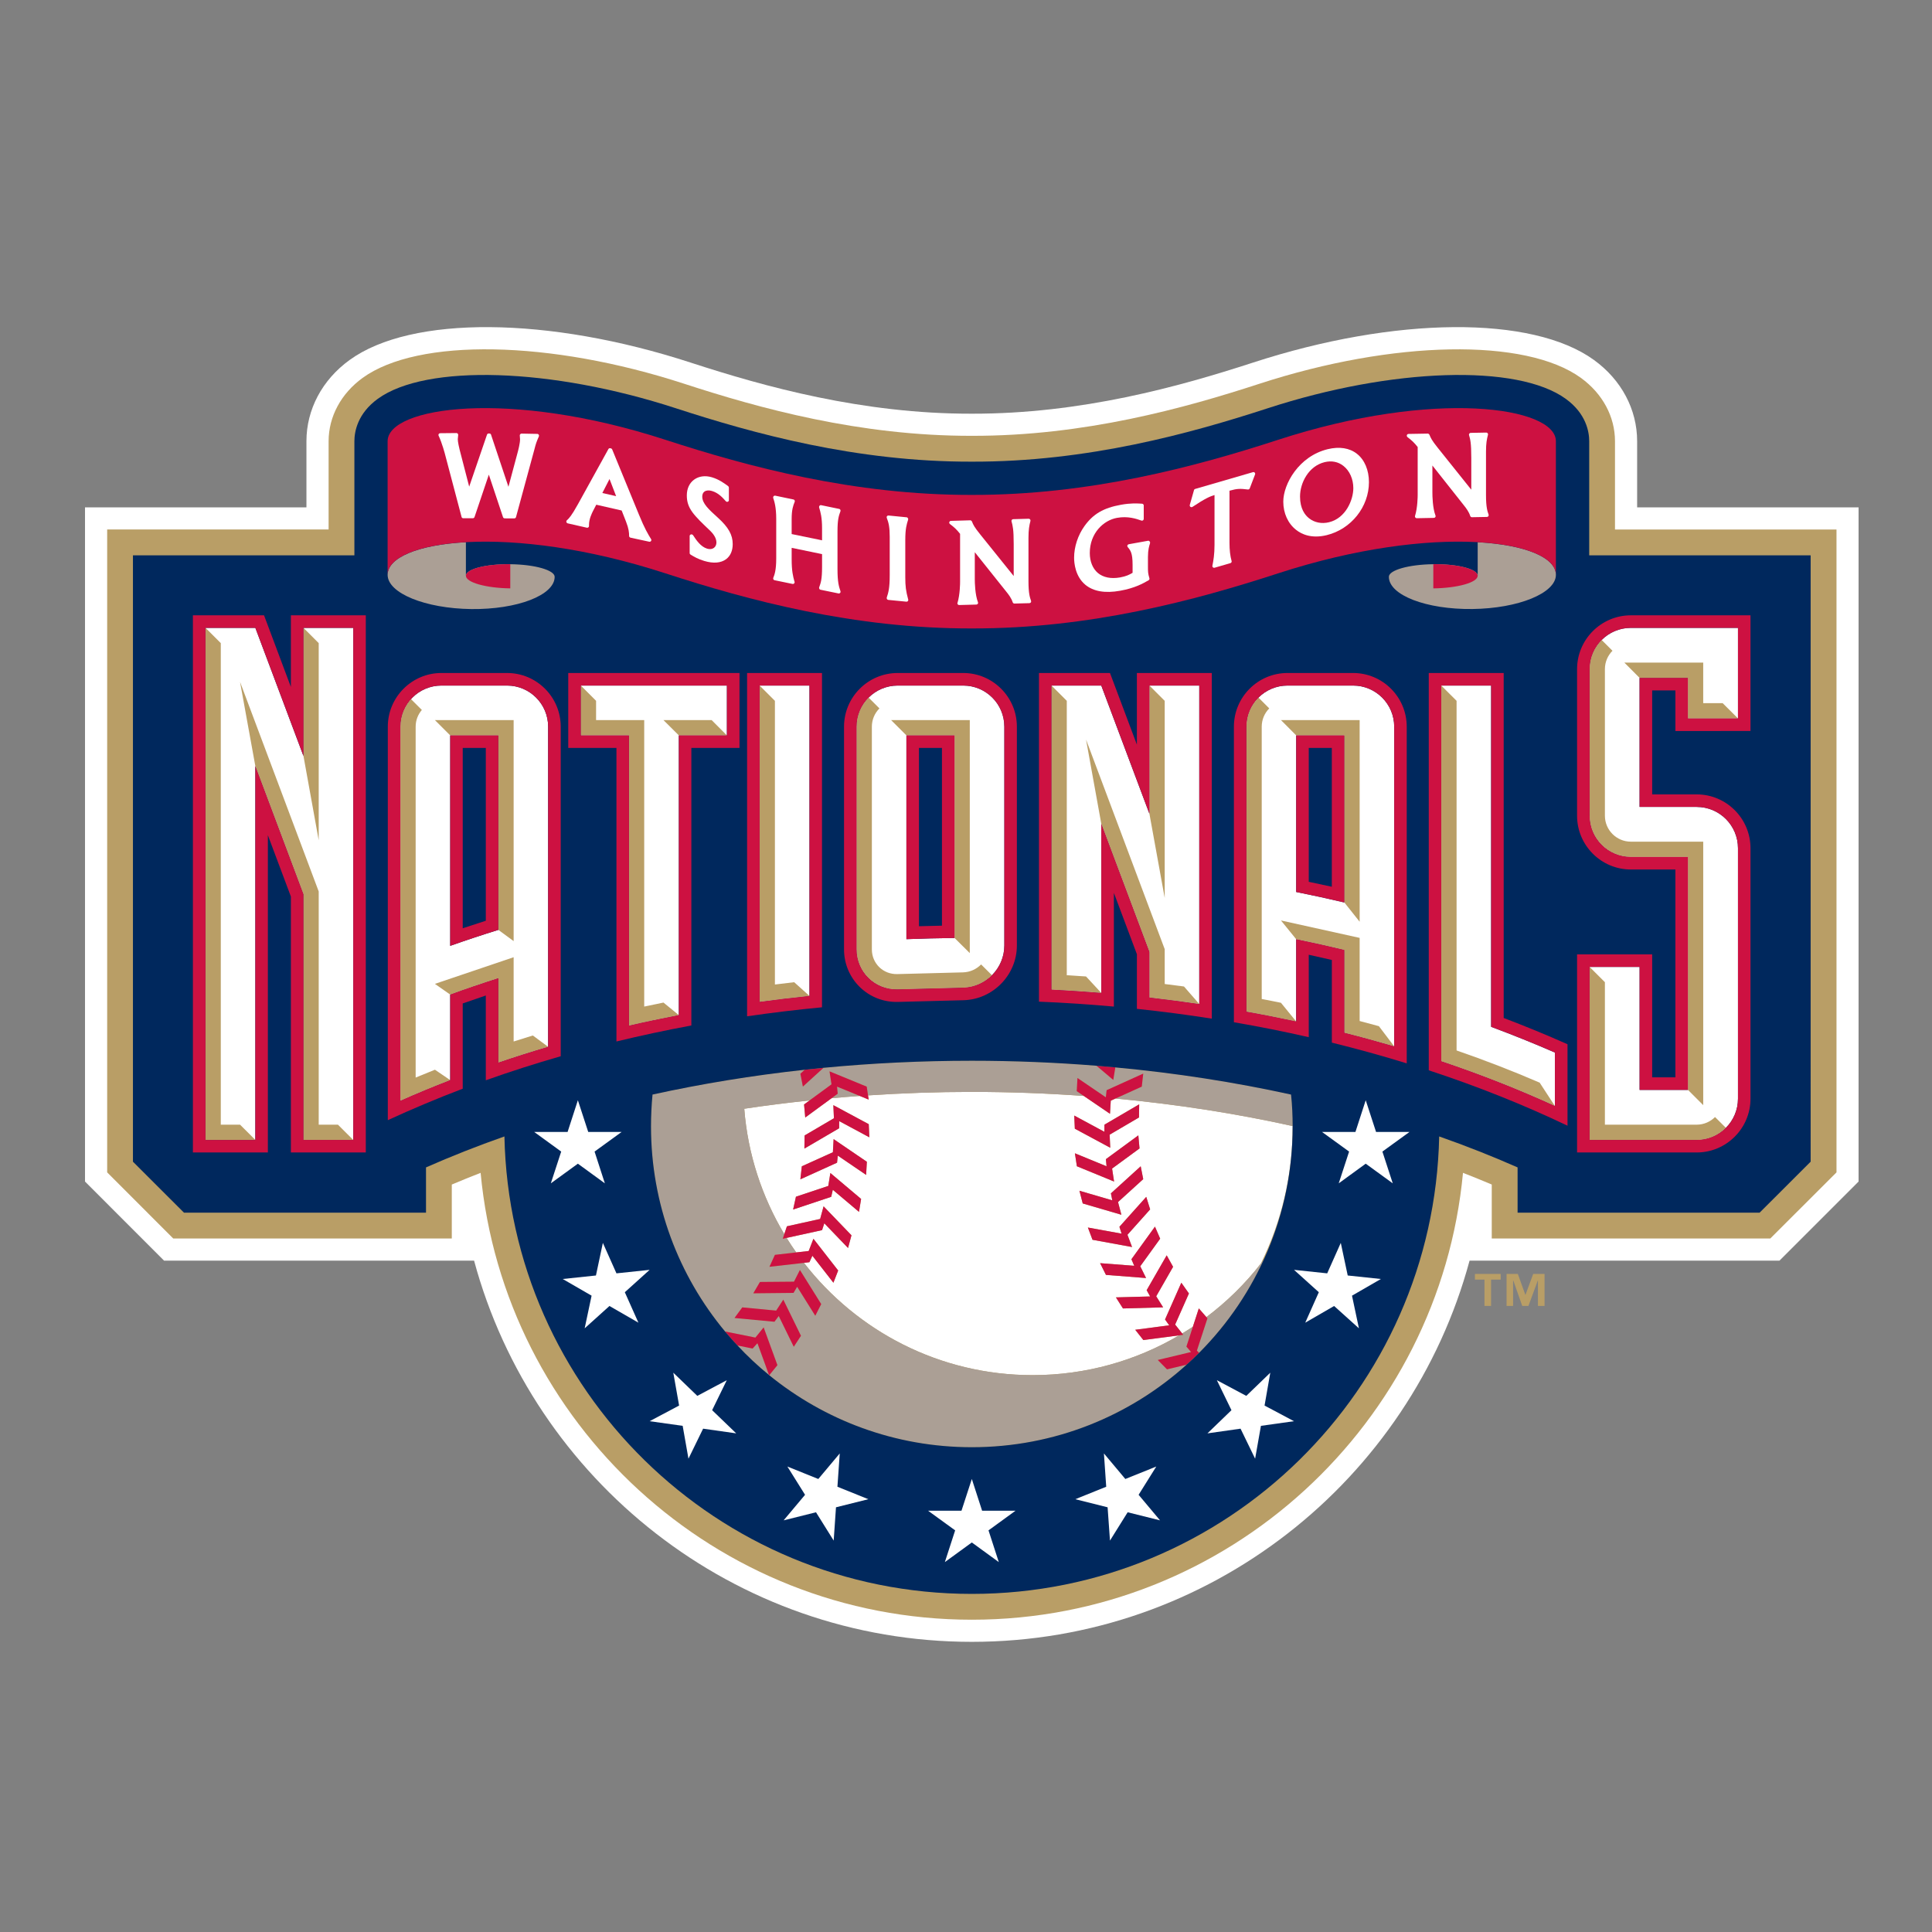 <?xml version="1.0" encoding="utf-8"?>
<!-- Generator: Adobe Illustrator 16.0.4, SVG Export Plug-In . SVG Version: 6.00 Build 0)  -->
<!DOCTYPE svg PUBLIC "-//W3C//DTD SVG 1.1//EN" "http://www.w3.org/Graphics/SVG/1.1/DTD/svg11.dtd">
<svg version="1.1" id="Layer_1" xmlns="http://www.w3.org/2000/svg" xmlns:xlink="http://www.w3.org/1999/xlink" x="0px" y="0px"
	 width="250px" height="250px" viewBox="0 0 250 250" enable-background="new 0 0 250 250" xml:space="preserve">
<rect x="0" y="0" width="250" height="250" fill="#808080" stroke="none"/>
<g>
	<path fill="#FFFFFF" d="M211.845,65.653v-8.559c0-4.104-2.029-7.936-5.58-10.508c-7.987-5.798-25.728-5.662-44.151,0.341
		c-9.497,3.088-22.195,6.634-36.368,6.605c-14.165,0.029-26.862-3.516-36.352-6.605c-18.423-6.003-36.172-6.139-44.16-0.341
		c-3.549,2.572-5.581,6.404-5.581,10.508v8.559H11v87.239l10.231,10.235h40.115c7.663,28.381,33.628,49.326,64.408,49.326
		c30.77,0,56.745-20.945,64.408-49.326h40.099l10.239-10.235V65.653"/>
	<path fill="#B99E66" d="M208.979,68.517V57.09c0-3.17-1.605-6.156-4.403-8.187c-7.159-5.201-24.259-4.889-41.581,0.747
		c-9.694,3.161-22.691,6.775-37.231,6.745c-14.564,0.03-27.562-3.584-37.255-6.745c-17.323-5.641-34.424-5.948-41.591-0.747
		c-2.791,2.031-4.396,5.017-4.396,8.191v11.422H13.868v83.189l8.55,8.555h36.044c0,0,0-5.273,0-6.98
		c1.237-0.521,2.475-1.028,3.729-1.515c3.047,32.388,30.378,57.825,63.564,57.825c33.177,0,60.519-25.438,63.555-57.825
		c1.254,0.486,2.491,0.994,3.722,1.511c0,1.711,0,6.984,0,6.984h36.043l8.567-8.555V68.517"/>
	<path fill="#FFFFFF" d="M144.339,142.15l-0.605,0.276l-0.103,1.698l-3.387-2.309c-4.754-0.341-9.582-0.524-14.499-0.524
		c-4.54,0-9.011,0.161-13.423,0.452l0.085,0.541l-1.152-0.469c-1.229,0.085-2.44,0.183-3.652,0.295l-3.405,2.496l-0.154-1.689
		l0.708-0.521c-2.85,0.303-5.674,0.653-8.447,1.074c0.461,5.898,2.305,11.41,5.18,16.228l0.341-1.016l4.301-0.952l0.443-1.635
		l3.609,3.751l-0.444,1.644l-3.071-3.196l-0.29,0.884l-4.59,1.007c0.393,0.64,0.811,1.263,1.246,1.877l1.613-0.184l0.614-1.581
		l3.201,4.107l-0.615,1.583l-2.723-3.493l-0.383,0.835l-0.708,0.085c6.853,8.833,17.553,14.528,29.593,14.528
		c6.919,0,13.388-1.877,18.951-5.149l-4.625,0.61l-1.05-1.331l4.395-0.577l-0.538-0.756l2.108-4.758l0.98,1.392l-1.784,4.026
		l0.914,1.149c0.47-0.278,0.93-0.573,1.382-0.871l0.769-2.372l0.981,1.127c2.645-1.987,5.018-4.317,7.047-6.93
		c2.63-5.332,4.114-11.361,4.114-17.744c0-0.691-0.017-1.377-0.053-2.057c0.036,0.671,0.053,1.335,0.053,2.011
		C159.947,144.091,152.274,142.892,144.339,142.15 M111.154,156.817l-3.388-2.858l-0.205,0.908l-4.933,1.644l0.367-1.659
		l4.182-1.392l0.273-1.673l3.977,3.354L111.154,156.817z M112.076,152.032l-3.662-2.492l-0.102,0.913l-4.744,2.15l0.188-1.687
		l4.019-1.816l0.094-1.698l4.301,2.931L112.076,152.032z M108.594,145.072l-0.009,0.925l-4.497,2.629l0.024-1.698l3.797-2.227
		l-0.076-1.693l4.582,2.461l0.076,1.698L108.594,145.072z M139.007,144.354l3.897,2.099l0.011-0.922l4.496-2.632l-0.025,1.698
		l-3.798,2.228l0.077,1.692l-4.582-2.464L139.007,144.354z M139.092,149.236l4.095,1.681l-0.084-0.921l4.197-3.081l0.154,1.693
		l-3.55,2.604l0.256,1.678l-4.812-1.975L139.092,149.236z M139.679,154.083l4.251,1.241l-0.18-0.903l3.855-3.504l0.325,1.664
		l-3.259,2.966l0.435,1.643l-5-1.463L139.679,154.083z M140.772,158.842l4.36,0.792l-0.28-0.888l3.472-3.873l0.504,1.621
		l-2.936,3.285l0.598,1.586l-5.12-0.938L140.772,158.842z M142.352,163.453l4.419,0.34l-0.366-0.848l3.047-4.222l0.674,1.562
		l-2.577,3.567l0.752,1.524l-5.189-0.406L142.352,163.453z M149.613,167.739l0.896,1.431l-5.197,0.144l-0.913-1.434l4.429-0.119
		l-0.452-0.811l2.594-4.51l0.827,1.485L149.613,167.739z"/>
	<path fill="#AB9F95" d="M97.389,174.498l-1.962-0.396c1.272,1.365,2.636,2.646,4.087,3.826l-1.502-4.121"/>
	<path fill="#AB9F95" d="M149.817,175.983l4.311-1.033l-0.606-0.699l0.836-2.573c-0.452,0.3-0.912,0.595-1.383,0.871l0.137,0.176
		l-0.537,0.068c-5.562,3.272-12.032,5.149-18.952,5.149c-12.041,0-22.741-5.695-29.592-14.528l-4.463,0.509l0.708-1.545l2.757-0.315
		c-0.436-0.614-0.854-1.237-1.247-1.877l-0.495,0.111l0.197-0.598c-2.875-4.817-4.719-10.33-5.18-16.227
		c2.773-0.422,5.598-0.772,8.447-1.076l2.842-2.086l-0.256-1.678l4.813,1.977l0.171,1.135c4.412-0.291,8.883-0.452,13.423-0.452
		c4.915,0,9.745,0.182,14.499,0.524l-0.913-0.622l0.094-1.698l3.67,2.495l0.102-0.921l4.736-2.146l-0.188,1.686l-3.405,1.54
		c7.937,0.741,15.608,1.94,22.93,3.562c0-0.675-0.017-1.339-0.052-2.011c-0.025-0.559-0.076-1.113-0.128-1.664
		c0-0.067-0.009-0.137-0.009-0.2c-0.009-0.067-0.009-0.14-0.019-0.205c-7.27-1.595-14.873-2.785-22.74-3.515l-0.265,1.624
		l-2.175-1.838c-5.273-0.423-10.658-0.646-16.137-0.646c-6.528,0-12.936,0.315-19.182,0.913l-2.671,2.432l-0.324-1.663l0.554-0.512
		c-6.783,0.742-13.363,1.816-19.686,3.204c-0.128,1.357-0.196,2.74-0.196,4.126c0,10.091,3.602,19.345,9.583,26.534l3.926,0.79
		l1.066-1.319l1.784,4.885l-1.058,1.305c7.16,5.82,16.272,9.314,26.214,9.314c10.692,0,20.429-4.042,27.783-10.68l-2.526,0.606
		 M102.715,174.272l-1.946-3.982l-0.555,0.744l-5.171-0.487l1.007-1.375l4.386,0.419l0.922-1.42l2.286,4.677L102.715,174.272z
		 M105.497,170.258l-2.346-3.75l-0.47,0.792l-5.205,0.053l0.862-1.468l4.402-0.038l0.768-1.512l2.756,4.413L105.497,170.258z"/>
	<path fill="#AB9F95" d="M108.398,141.526l-0.794,0.585c1.212-0.112,2.423-0.211,3.652-0.296l-2.944-1.208"/>
	<path fill="#AB9F95" d="M163.505,163.06c-0.119,0.149-0.23,0.3-0.35,0.443c-2.03,2.612-4.403,4.942-7.048,6.93l0.136,0.153
		l-1.365,4.189l0.281,0.283C158.599,171.602,161.44,167.553,163.505,163.06"/>
	<path fill="#CD1141" d="M98.815,171.764l-1.066,1.319l-3.926-0.79c0.291,0.342,0.581,0.683,0.879,1.012
		c0.239,0.269,0.478,0.532,0.725,0.793v0.005l1.962,0.396l0.623-0.69l1.502,4.121c0.009,0.01,0.018,0.014,0.026,0.021v0.004
		l1.058-1.306"/>
	<polyline fill="#CD1141" points="100.436,169.592 96.05,169.174 95.044,170.548 100.214,171.034 100.769,170.29 102.715,174.272 
		103.644,172.848 101.358,168.173 	"/>
	<polyline fill="#CD1141" points="102.741,165.847 98.337,165.885 97.476,167.353 102.681,167.3 103.15,166.508 105.497,170.258 
		106.265,168.748 103.509,164.335 	"/>
	<polyline fill="#CD1141" points="105.121,162.493 107.843,165.985 108.458,164.403 105.257,160.296 104.644,161.878 
		103.031,162.062 100.273,162.377 99.566,163.922 104.029,163.414 104.737,163.328 	"/>
	<polyline fill="#CD1141" points="106.665,158.294 109.737,161.49 110.181,159.847 106.571,156.098 106.128,157.732 
		101.827,158.683 101.486,159.698 101.289,160.296 101.785,160.185 106.375,159.178 	"/>
	<polyline fill="#CD1141" points="107.178,153.46 102.996,154.852 102.629,156.511 107.561,154.867 107.766,153.959 
		111.154,156.817 111.427,155.142 107.45,151.787 	"/>
	<polyline fill="#CD1141" points="107.775,149.1 103.756,150.917 103.568,152.603 108.313,150.452 108.415,149.539 112.076,152.032 
		112.169,150.332 107.869,147.401 	"/>
	<polyline fill="#CD1141" points="107.835,143.007 107.911,144.701 104.114,146.928 104.089,148.626 108.585,145.997 
		108.594,145.072 112.494,147.167 112.417,145.469 	"/>
	<polyline fill="#CD1141" points="104.199,144.607 107.604,142.111 108.398,141.526 108.313,140.609 111.256,141.816 
		112.408,142.285 112.323,141.744 112.152,140.609 107.34,138.633 107.596,140.311 104.753,142.396 104.046,142.918 	"/>
	<path fill="#CD1141" d="M103.892,140.604l2.671-2.432c-0.018,0.006-0.026,0.006-0.043,0.01c-0.803,0.076-1.595,0.152-2.398,0.242
		v0.005l-0.554,0.512"/>
	<path fill="#CD1141" d="M144.322,138.118c-0.811-0.078-1.63-0.149-2.44-0.214l2.175,1.838"/>
	<polyline fill="#CD1141" points="143.733,142.427 144.339,142.15 147.745,140.609 147.933,138.925 143.196,141.07 143.095,141.991 
		139.424,139.495 139.331,141.194 140.244,141.816 143.631,144.125 	"/>
	<polyline fill="#CD1141" points="143.588,146.826 147.386,144.599 147.411,142.9 142.915,145.532 142.904,146.455 139.007,144.354 
		139.083,146.054 143.665,148.519 	"/>
	<polyline fill="#CD1141" points="143.904,151.211 147.454,148.608 147.3,146.915 143.103,149.996 143.187,150.917 139.092,149.236 
		139.349,150.913 144.16,152.889 	"/>
	<polyline fill="#CD1141" points="144.672,155.545 147.933,152.581 147.607,150.917 143.751,154.421 143.93,155.324 
		139.679,154.083 140.106,155.726 145.107,157.188 	"/>
	<polyline fill="#CD1141" points="145.893,159.779 148.828,156.494 148.324,154.873 144.853,158.746 145.133,159.634 
		140.772,158.842 141.37,160.427 146.488,161.365 	"/>
	<polyline fill="#CD1141" points="147.548,163.854 150.125,160.285 149.451,158.726 146.404,162.945 146.771,163.793 
		142.352,163.453 143.11,164.972 148.3,165.377 	"/>
	<polyline fill="#CD1141" points="148.376,166.951 148.828,167.762 144.399,167.881 145.312,169.314 150.51,169.17 149.613,167.739 
		151.797,163.926 150.97,162.44 	"/>
	<polyline fill="#CD1141" points="153.846,167.373 152.863,165.981 150.756,170.739 151.294,171.495 146.899,172.072 
		147.949,173.402 152.574,172.793 153.111,172.724 152.975,172.549 152.062,171.399 	"/>
	<path fill="#CD1141" d="M156.243,170.586l-0.136-0.153l-0.98-1.127l-0.77,2.372l-0.836,2.572l0.606,0.7l-4.311,1.031l1.194,1.213
		l2.527-0.606h0.008c0.035-0.029,0.068-0.068,0.103-0.093c0.521-0.471,1.016-0.943,1.51-1.435v-0.005l-0.281-0.282"/>
	<path fill="#00285D" d="M205.642,71.861V57.09c0-1.228-0.4-3.57-3.029-5.478c-6.255-4.544-22.476-4.028-38.578,1.22
		c-9.94,3.234-23.262,6.942-38.28,6.908c-15.019,0.035-28.355-3.673-38.289-6.908c-16.102-5.248-32.333-5.764-38.587-1.22
		c-2.62,1.908-3.021,4.25-3.021,5.482V71.86H17.203v78.463l6.605,6.596h31.317v-5.858c3.251-1.435,6.639-2.773,10.146-4.006
		c0.691,32.811,27.503,59.194,60.483,59.194c32.972,0,59.793-26.385,60.476-59.194c3.507,1.232,6.895,2.571,10.145,4.006v5.858
		h31.317l6.604-6.596V71.861 M155.159,175.062c-0.52,0.521-1.058,1.028-1.612,1.527c-7.355,6.638-17.101,10.68-27.793,10.68
		c-9.941,0-19.054-3.494-26.214-9.314c-0.008-0.013-0.017-0.017-0.026-0.024c-1.451-1.182-2.816-2.461-4.087-3.828
		c-0.546-0.589-1.083-1.19-1.604-1.81c-5.981-7.189-9.583-16.442-9.583-26.533c0-1.386,0.068-2.77,0.196-4.125
		c6.323-1.388,12.903-2.468,19.686-3.209c0.819-0.09,1.63-0.17,2.441-0.252c6.246-0.598,12.654-0.913,19.182-0.913
		c5.479,0,10.863,0.222,16.137,0.646c0.811,0.064,1.63,0.137,2.44,0.214c7.868,0.729,15.472,1.92,22.74,3.515
		c0.146,1.357,0.206,2.74,0.206,4.126C167.269,157.198,162.644,167.553,155.159,175.062z"/>
	<path fill="#AB9F95" d="M191.212,70.163v4.339c0-0.866-2.568-1.532-5.742-1.494c-3.175,0.035-5.751,0.768-5.751,1.63
		c0,2.376,4.846,4.241,10.811,4.168s10.804-2.056,10.804-4.425C201.333,72.189,197.519,70.509,191.212,70.163"/>
	<path fill="#AB9F95" d="M66.03,73.009c-3.167-0.038-5.743,0.627-5.743,1.494v-4.343c-6.305,0.35-10.128,2.031-10.128,4.224
		c0,2.369,4.847,4.352,10.82,4.429c5.957,0.068,10.794-1.796,10.794-4.172C71.773,73.778,69.205,73.043,66.03,73.009"/>
	<path fill="#CD1141" d="M185.47,73.009v3.128c3.174-0.042,5.742-0.773,5.742-1.634C191.212,73.636,188.644,72.971,185.47,73.009"/>
	<path fill="#CD1141" d="M60.287,74.502c0,0.861,2.577,1.592,5.743,1.634v-3.128C62.865,72.971,60.287,73.636,60.287,74.502"/>
	<path fill="#CD1141" d="M86.134,74.199c10.692,3.482,24.346,7.155,39.611,7.121c15.274,0.035,28.918-3.639,39.619-7.121
		c20.301-6.613,35.968-4.262,35.968,0.184V57.09c0-4.433-15.667-6.783-35.968-0.171c-10.701,3.478-24.345,7.151-39.619,7.121
		c-15.265,0.03-28.919-3.643-39.611-7.121c-20.3-6.613-35.976-4.262-35.976,0.175v17.288C50.159,69.938,65.834,67.586,86.134,74.199
		"/>
	<path fill="#FFFFFF" d="M69.529,56.147l-2.04-0.039c-0.061,0-0.12,0.026-0.162,0.073c-0.043,0.042-0.068,0.093-0.068,0.153
		c0,0.004,0.035,0.517,0.035,0.517c0,0.513-0.23,1.409-0.35,1.839c0,0-0.776,2.913-1.152,4.3c-0.393-1.165-2.253-6.745-2.253-6.745
		c-0.025-0.09-0.11-0.149-0.213-0.149l-0.095-0.004c-0.094,0-0.188,0.064-0.213,0.149c0,0-1.903,5.567-2.305,6.729
		c-0.273-1.045-1.058-4.087-1.058-4.087c-0.281-1.036-0.418-1.728-0.418-2.052l0.051-0.534c0-0.008,0-0.018,0-0.026
		c0-0.05-0.017-0.115-0.06-0.158c-0.042-0.047-0.102-0.081-0.162-0.077l-2.107,0.021c-0.077,0-0.146,0.035-0.188,0.099
		c-0.042,0.068-0.052,0.149-0.017,0.218c0.452,0.96,0.819,2.338,0.896,2.658l2.073,7.85c0.017,0.102,0.11,0.175,0.204,0.175
		l1.263,0.003c0.094,0,0.179-0.064,0.213-0.154c0,0,1.51-4.467,1.852-5.487c0.341,1.024,1.835,5.503,1.835,5.503
		c0.034,0.09,0.12,0.154,0.222,0.154l1.237,0.005c0.103,0,0.196-0.069,0.222-0.167l2.39-8.797c0.188-0.742,0.265-0.947,0.572-1.651
		c0.026-0.073,0.017-0.149-0.018-0.213C69.673,56.19,69.606,56.147,69.529,56.147"/>
	<path fill="#FFFFFF" d="M82.679,66.592l-3.465-8.44c-0.025-0.064-0.085-0.115-0.154-0.132l-0.085-0.017
		c-0.094-0.025-0.205,0.017-0.248,0.107l-3.934,7.122c-0.854,1.536-1.135,1.809-1.442,2.099c-0.061,0.059-0.085,0.144-0.061,0.226
		c0.026,0.08,0.085,0.141,0.163,0.162l2.491,0.567c0.077,0.013,0.145-0.004,0.196-0.051c0.052-0.043,0.078-0.102,0.078-0.171
		c0-0.003,0-0.008,0-0.012c0-0.052,0-0.094,0-0.149c0-0.75,0.376-1.489,0.496-1.74c0,0,0.298-0.572,0.443-0.854
		c0.299,0.067,3.081,0.7,3.286,0.75c0.078,0.192,0.563,1.435,0.563,1.435c0.359,0.909,0.401,1.43,0.401,1.86
		c0,0.102,0.078,0.195,0.18,0.218l2.423,0.525c0.093,0.017,0.18-0.017,0.23-0.085c0.051-0.077,0.061-0.175,0.009-0.251
		C83.874,69.152,83.413,68.397,82.679,66.592 M77.942,63.797c0.162-0.336,0.658-1.279,0.93-1.813
		c0.213,0.577,0.657,1.724,0.853,2.218C79.231,64.088,78.301,63.875,77.942,63.797z"/>
	<path fill="#FFFFFF" d="M92.894,66.989c-1.17-1.059-2.023-1.827-2.023-2.728c0-0.286,0.094-0.511,0.281-0.648
		c0.23-0.167,0.58-0.201,0.981-0.078c0.836,0.251,1.365,0.849,1.792,1.327c0.06,0.068,0.162,0.094,0.248,0.061
		c0.094-0.034,0.144-0.116,0.144-0.209v-1.617c0-0.073-0.035-0.141-0.093-0.184l-0.042-0.039c-0.486-0.35-1.135-0.832-2.048-1.109
		c-0.879-0.265-1.707-0.149-2.321,0.303c-0.615,0.453-0.939,1.173-0.939,2.043c0,1.689,0.896,2.548,3.064,4.612
		c0.281,0.277,0.768,0.845,0.768,1.476c0,0.286-0.12,0.542-0.324,0.696c-0.231,0.17-0.539,0.205-0.879,0.102
		c-0.827-0.251-1.382-1.07-1.817-1.736c-0.06-0.085-0.18-0.137-0.273-0.106c-0.094,0.025-0.171,0.094-0.171,0.196v2.218
		c0,0.081,0.043,0.149,0.111,0.192c0.469,0.286,0.956,0.575,1.774,0.823c1.177,0.354,2.151,0.277,2.833-0.226
		c0.555-0.419,0.853-1.092,0.853-1.954C94.812,69.208,94.258,68.222,92.894,66.989"/>
	<path fill="#FFFFFF" d="M108.756,66.149c0.018-0.061,0.018-0.128-0.017-0.184c-0.026-0.06-0.085-0.102-0.146-0.111l-2.347-0.486
		c-0.076-0.017-0.154,0.021-0.204,0.077c-0.035,0.047-0.052,0.103-0.052,0.158c0,0.026,0,0.051,0.009,0.073
		c0.18,0.598,0.375,1.276,0.375,2.663c0,0,0,1.182,0,1.579c-0.452-0.094-3.627-0.751-3.934-0.811c0-0.307,0-1.946,0-1.946
		c0-1.229,0.205-1.758,0.376-2.181l0.017-0.046c0.008-0.026,0.017-0.056,0.017-0.085c0-0.034-0.009-0.073-0.026-0.106
		c-0.034-0.061-0.085-0.099-0.154-0.111l-2.355-0.491c-0.078-0.014-0.162,0.013-0.213,0.077c-0.052,0.056-0.068,0.141-0.052,0.213
		c0.154,0.447,0.393,1.199,0.393,2.709v5.111c0,1.558-0.222,2.121-0.384,2.53c-0.017,0.06-0.017,0.128,0.017,0.187
		c0.026,0.056,0.085,0.099,0.146,0.111l2.33,0.482c0.077,0.014,0.153-0.004,0.204-0.064c0.042-0.042,0.068-0.099,0.068-0.154
		c0-0.025-0.008-0.042-0.008-0.064l-0.026-0.067c-0.171-0.64-0.35-1.302-0.35-2.868c0,0,0-1.062,0-1.454
		c0.453,0.098,3.627,0.751,3.934,0.815c0,0.298,0,1.664,0,1.664c0,1.6-0.162,2.044-0.367,2.612
		c-0.008,0.026-0.018,0.055-0.018,0.094c0,0.038,0.009,0.077,0.026,0.106c0.026,0.06,0.077,0.116,0.146,0.128l2.338,0.482
		c0.078,0.017,0.154-0.009,0.213-0.068c0.051-0.055,0.068-0.14,0.042-0.227c-0.205-0.619-0.383-1.156-0.383-2.867v-4.842
		C108.372,67.203,108.535,66.759,108.756,66.149"/>
	<path fill="#FFFFFF" d="M117.144,74.703v-4.817c0-1.498,0.18-2.04,0.359-2.611c0.025-0.064,0.025-0.158-0.018-0.213
		c-0.034-0.06-0.085-0.116-0.154-0.123l-2.355-0.231c-0.067-0.008-0.154,0.026-0.196,0.085c-0.051,0.064-0.06,0.149-0.034,0.218
		c0.248,0.61,0.383,1.229,0.383,2.445v4.983c0,1.698-0.18,2.27-0.383,2.88c-0.017,0.064-0.009,0.141,0.026,0.196
		c0.034,0.061,0.094,0.103,0.162,0.111l2.355,0.231c0.068,0.008,0.146-0.018,0.188-0.081c0.051-0.056,0.068-0.133,0.042-0.201
		C117.221,76.449,117.144,75.859,117.144,74.703"/>
	<path fill="#FFFFFF" d="M133.084,75.219v-5.623c0-1.062,0.104-1.6,0.256-2.189c0.019-0.068,0-0.141-0.043-0.192
		c-0.05-0.061-0.119-0.09-0.179-0.09l-2.021,0.056c-0.062,0.004-0.137,0.038-0.171,0.093c-0.024,0.042-0.043,0.09-0.043,0.132
		c0,0.021,0,0.042,0.009,0.06c0.153,0.567,0.281,1.016,0.281,2.948c0,0,0,3.166,0,4.125c-0.666-0.837-4.326-5.38-4.326-5.38
		c-0.794-0.986-0.896-1.229-1.074-1.669c-0.035-0.085-0.129-0.162-0.223-0.162l-2.5,0.073c-0.093,0-0.179,0.064-0.205,0.154
		c-0.008,0.021-0.018,0.051-0.018,0.073c0,0.064,0.036,0.137,0.094,0.18c0.589,0.448,0.862,0.7,1.314,1.272c0,0.162,0,6.216,0,6.216
		c0,0.162-0.008,1.626-0.333,2.709c0,0.017-0.018,0.038-0.018,0.06c0,0.052,0.026,0.102,0.051,0.141
		c0.043,0.06,0.112,0.09,0.188,0.085l2.219-0.06c0.068-0.004,0.138-0.034,0.181-0.098c0.025-0.035,0.041-0.085,0.041-0.124
		c0-0.024-0.009-0.056-0.017-0.08c-0.376-0.986-0.409-2.53-0.409-2.978c0,0,0-2.573,0-3.495c0.674,0.837,4.053,5.078,4.053,5.078
		c0.35,0.427,0.691,0.892,0.854,1.408c0.034,0.098,0.128,0.161,0.229,0.158l1.937-0.051c0.068-0.004,0.137-0.039,0.181-0.098
		c0.043-0.06,0.043-0.132,0.025-0.205C133.272,77.327,133.084,76.811,133.084,75.219"/>
	<path fill="#FFFFFF" d="M148.572,69.972l-2.51,0.452c-0.076,0.014-0.145,0.069-0.179,0.146c-0.01,0.021-0.01,0.052-0.01,0.078
		c0,0.047,0.019,0.099,0.053,0.141c0.366,0.444,0.63,0.764,0.63,2.303c0,0,0,0.82,0,1.029c-0.425,0.248-0.801,0.447-1.62,0.598
		c-1.178,0.205-2.168,0.008-2.867-0.572c-0.674-0.572-1.05-1.49-1.05-2.589c0-2.568,1.774-4.237,3.524-4.548
		c1.416-0.256,2.509,0.124,3.158,0.354c0.076,0.021,0.145,0.013,0.204-0.03c0.053-0.043,0.096-0.111,0.096-0.184v-1.745
		c0-0.12-0.104-0.222-0.223-0.226c-0.648-0.042-1.451-0.09-2.723,0.137c-2.27,0.41-3.602,1.187-4.735,2.773
		c-0.836,1.177-1.331,2.663-1.331,4.075c0,0.688,0.145,2.402,1.441,3.494c1.05,0.875,2.569,1.135,4.505,0.785
		c1.938-0.345,2.997-0.956,3.696-1.36c0.084-0.047,0.137-0.158,0.102-0.256c-0.188-0.644-0.188-0.832-0.188-1.523v-1.241
		c0-0.938,0.161-1.43,0.265-1.749c0.024-0.078,0.017-0.184-0.035-0.239C148.725,70.01,148.647,69.958,148.572,69.972"/>
	<path fill="#FFFFFF" d="M162.132,61.097l-7.476,2.172c-0.077,0.021-0.137,0.081-0.153,0.154l-0.546,1.92
		c-0.017,0.09,0.009,0.188,0.086,0.244c0.076,0.055,0.188,0.055,0.264,0.003c1.655-1.101,2.296-1.37,2.851-1.532
		c0,0.537,0,6.442,0,6.442c0,1.221-0.138,2.023-0.273,2.701c0,0.017-0.009,0.035-0.009,0.047c0,0.064,0.025,0.123,0.076,0.161
		c0.053,0.061,0.137,0.073,0.215,0.056l2.048-0.598c0.102-0.029,0.162-0.119,0.162-0.213c0-0.029,0-0.042-0.01-0.064
		c-0.18-0.64-0.271-1.412-0.271-2.355c0,0,0-6.413,0-6.737c1.007-0.281,1.373-0.281,2.371-0.158
		c0.103,0.017,0.205-0.043,0.248-0.141l0.691-1.813c0.034-0.073,0.008-0.167-0.042-0.227
		C162.303,61.097,162.217,61.071,162.132,61.097"/>
	<path fill="#FFFFFF" d="M175.588,58.721c-0.955-0.756-2.271-0.96-3.78-0.598c-3.755,0.913-5.751,4.527-5.751,6.789
		c0,1.494,0.605,2.825,1.654,3.648c0.727,0.58,2.006,1.161,3.952,0.691c3.173-0.773,5.478-3.657,5.478-6.861
		C177.141,60.836,176.577,59.497,175.588,58.721 M171.971,67.579c-0.938,0.23-1.878,0.042-2.569-0.504
		c-0.546-0.422-1.178-1.258-1.178-2.82c0-1.778,1.109-3.946,3.184-4.454c0.912-0.218,1.749-0.051,2.422,0.481
		c0.812,0.631,1.29,1.711,1.29,2.884C175.119,64.677,174.146,67.053,171.971,67.579z"/>
	<path fill="#FFFFFF" d="M192.628,66.596c-0.153-0.423-0.34-0.943-0.34-2.526v-5.633c0-1.062,0.101-1.595,0.256-2.18
		c0.018-0.068,0-0.141-0.043-0.196c-0.043-0.056-0.11-0.085-0.18-0.085l-2.014,0.038c-0.066,0-0.136,0.035-0.171,0.09
		c-0.034,0.038-0.051,0.085-0.051,0.132c0,0.021,0.008,0.039,0.008,0.06c0.163,0.563,0.291,1.019,0.291,2.953c0,0,0,3.153,0,4.117
		c-0.675-0.84-4.335-5.419-4.335-5.419c-0.794-0.995-0.887-1.237-1.074-1.677c-0.035-0.088-0.129-0.162-0.222-0.162l-2.492,0.043
		c-0.102,0.004-0.187,0.068-0.214,0.158c-0.008,0.021-0.008,0.042-0.008,0.067c0,0.064,0.026,0.137,0.076,0.175
		c0.598,0.46,0.87,0.712,1.332,1.293c0,0.158,0,6.213,0,6.213c0,0.166-0.009,1.629-0.342,2.705
		c-0.008,0.021-0.008,0.047-0.008,0.064c0,0.047,0.018,0.099,0.043,0.137c0.043,0.061,0.11,0.094,0.187,0.094l2.219-0.043
		c0.067,0,0.145-0.039,0.18-0.099c0.025-0.042,0.043-0.081,0.043-0.128c0-0.021-0.009-0.052-0.018-0.077
		c-0.376-0.986-0.4-2.534-0.4-2.987c0,0,0-2.565,0-3.486c0.665,0.841,4.043,5.112,4.043,5.112c0.351,0.431,0.692,0.904,0.854,1.424
		c0.042,0.094,0.12,0.158,0.222,0.154l1.937-0.035c0.077,0,0.144-0.034,0.187-0.093C192.637,66.742,192.646,66.665,192.628,66.596"
		/>
	<polyline fill="#FFFFFF" points="127.085,195.49 125.754,191.381 124.415,195.49 120.097,195.49 123.596,198.029 122.265,202.134 
		125.754,199.595 129.244,202.134 127.913,198.029 131.403,195.49 	"/>
	<polyline fill="#FFFFFF" points="108.662,188.075 105.889,191.381 101.887,189.769 104.174,193.426 101.401,196.733 
		105.59,195.687 107.878,199.352 108.176,195.043 112.365,193.997 108.363,192.384 	"/>
	<polyline fill="#FFFFFF" points="94.044,178.599 90.23,180.625 87.124,177.626 87.876,181.879 84.061,183.902 88.337,184.503 
		89.087,188.753 90.982,184.869 95.266,185.477 92.15,182.477 	"/>
	<polyline fill="#FFFFFF" points="79.769,164.771 78.011,160.829 77.115,165.048 72.815,165.502 76.552,167.659 75.656,171.884 
		78.864,168.995 82.611,171.153 80.852,167.213 84.061,164.318 	"/>
	<polyline fill="#FFFFFF" points="74.777,150.58 78.268,153.123 76.937,149.014 80.434,146.476 76.117,146.476 74.777,142.371 
		73.446,146.476 69.128,146.476 72.619,149.014 71.278,153.123 	"/>
	<polyline fill="#FFFFFF" points="149.622,189.769 145.618,191.381 142.847,188.075 143.144,192.384 139.144,193.997 
		143.324,195.043 143.631,199.352 145.918,195.687 150.108,196.733 147.335,193.426 	"/>
	<polyline fill="#FFFFFF" points="164.375,177.626 161.27,180.625 157.463,178.599 159.35,182.477 156.243,185.477 160.527,184.869 
		162.412,188.753 163.164,184.503 167.44,183.902 163.633,181.879 	"/>
	<polyline fill="#FFFFFF" points="174.394,165.048 173.497,160.829 171.739,164.771 167.447,164.318 170.655,167.213 
		168.898,171.153 172.634,168.995 175.844,171.884 174.948,167.659 178.686,165.502 	"/>
	<polyline fill="#FFFFFF" points="182.382,146.476 178.062,146.476 176.723,142.371 175.392,146.476 171.073,146.476 
		174.573,149.014 173.231,153.123 176.723,150.58 180.222,153.123 178.882,149.014 	"/>
	<path fill="#FFFFFF" d="M224.894,92.964v-11.72h-13.858c-2.952,0-5.341,2.39-5.341,5.342v18.969c0,2.944,2.389,5.333,5.341,5.333
		h7.383v30.143h-6.255v-15.91h-6.469v22.388h13.856c2.952,0,5.343-2.395,5.343-5.338v-32.413c0-2.948-2.391-5.342-5.343-5.342
		h-7.389V87.721h6.255v5.243"/>
	<path fill="#FFFFFF" d="M98.295,129.641c2.133-0.287,4.283-0.547,6.451-0.769V88.71h-6.451"/>
	<path fill="#FFFFFF" d="M75.162,95.158h6.229v37.555c2.117-0.487,4.276-0.938,6.451-1.358V95.158h6.22V88.71h-18.9"/>
	<path fill="#FFFFFF" d="M65.612,88.71h-8.491c-2.936,0-5.307,2.381-5.307,5.32v48.405c2.099-0.935,4.25-1.821,6.442-2.671v-11.068
		c2.04-0.746,4.122-1.45,6.229-2.125v10.927c2.108-0.718,4.258-1.403,6.442-2.044V94.03C70.928,91.092,68.548,88.71,65.612,88.71
		 M64.486,120.326c-2.107,0.653-4.182,1.344-6.229,2.065V95.158h6.229V120.326z"/>
	<path fill="#FFFFFF" d="M175.094,88.71h-8.49c-2.936,0-5.317,2.381-5.317,5.32v36.881c2.176,0.387,4.318,0.811,6.441,1.267v-10.641
		c2.1,0.431,4.182,0.892,6.23,1.387v10.717c2.185,0.551,4.326,1.139,6.451,1.758V94.031C180.409,91.092,178.02,88.71,175.094,88.71
		 M173.958,116.78c-2.056-0.487-4.129-0.938-6.23-1.357V95.158h6.23V116.78z"/>
	<path fill="#FFFFFF" d="M124.645,88.71h-8.482c-2.944,0-5.324,2.381-5.324,5.32v28.817c0,2.936,2.38,5.253,5.324,5.176l8.482-0.219
		c2.936-0.076,5.317-2.518,5.317-5.457V94.031C129.962,91.092,127.58,88.71,124.645,88.71 M123.519,121.375
		c-2.091,0.021-4.164,0.073-6.229,0.153V95.158h6.229V121.375z"/>
	<path fill="#FFFFFF" d="M148.734,105.298l-6.229-16.588h-6.442v39.346c2.167,0.11,4.318,0.251,6.442,0.426v-21.895l6.229,16.588
		v5.906c2.175,0.251,4.317,0.528,6.451,0.841V88.71h-6.451"/>
	<polyline fill="#FFFFFF" points="39.271,97.832 33.042,81.244 26.59,81.244 26.59,147.509 33.042,147.509 33.042,99.125 
		39.271,115.714 39.271,147.509 45.712,147.509 45.712,81.244 39.271,81.244 	"/>
	<path fill="#FFFFFF" d="M192.953,88.71h-6.451v48.614c5.129,1.724,10.043,3.664,14.703,5.793v-6.918
		c-2.681-1.171-5.436-2.279-8.252-3.328"/>
	<path fill="#B99E66" d="M28.57,145.532c0-3.601,0-58.716,0-62.312l-1.979-1.976v66.265h6.452l-1.979-1.977
		C30.003,145.532,29.628,145.532,28.57,145.532"/>
	<path fill="#B99E66" d="M41.241,145.532c0-3.445,0-30.177,0-30.177l-10.18-27.123l1.979,10.893l6.229,16.589v31.796h6.442
		l-1.979-1.976C42.676,145.532,42.3,145.532,41.241,145.532"/>
	<path fill="#B99E66" d="M41.241,83.22l-1.971-1.976v16.588l1.971,10.897C41.241,108.729,41.241,86.291,41.241,83.22"/>
	<path fill="#B99E66" d="M53.786,139.436c0-5.273,0-45.405,0-45.405c0-0.823,0.299-1.579,0.802-2.163l-1.408-1.404
		c-0.854,0.939-1.365,2.193-1.365,3.567v48.405c2.099-0.935,4.25-1.821,6.442-2.671l-1.979-1.344
		C55.441,138.753,54.612,139.089,53.786,139.436"/>
	<polyline fill="#B99E66" points="64.486,95.158 64.486,120.326 66.465,121.78 66.465,93.182 56.277,93.182 58.257,95.158 	"/>
	<path fill="#B99E66" d="M66.465,134.769c0-3.269,0-10.905,0-10.905l-10.188,3.447l1.979,1.387c2.04-0.746,4.122-1.451,6.229-2.125
		V137.5c2.108-0.718,4.258-1.405,6.442-2.044l-1.979-1.464C68.121,134.243,67.293,134.504,66.465,134.769"/>
	<path fill="#B99E66" d="M83.361,130.25c0-4.293,0-37.069,0-37.069s-4.385,0-6.229,0c0-1.063,0-1.434,0-2.496l-1.971-1.976v6.447
		h6.229v37.554c2.117-0.485,4.276-0.938,6.451-1.356l-1.988-1.621C85.025,129.903,84.197,130.075,83.361,130.25"/>
	<path fill="#B99E66" d="M85.853,93.182l1.988,1.976h6.22l-1.972-1.976C90.238,93.182,85.853,93.182,85.853,93.182"/>
	<path fill="#B99E66" d="M100.273,127.396c0-3.81,0-33.335,0-36.709l-1.979-1.976v40.93c2.132-0.287,4.283-0.547,6.451-0.769
		l-1.979-1.775C101.93,127.194,101.11,127.293,100.273,127.396"/>
	<polyline fill="#B99E66" points="123.519,95.158 123.519,121.375 125.49,123.33 125.49,93.182 115.31,93.182 117.289,95.158 	"/>
	<path fill="#B99E66" d="M124.594,125.825l-8.49,0.222c-0.879,0.021-1.707-0.294-2.331-0.899c-0.614-0.602-0.955-1.417-0.955-2.3
		V94.031c0-0.925,0.375-1.757,0.981-2.363l-1.399-1.399c-0.964,0.96-1.562,2.292-1.562,3.764v28.816c0,2.936,2.38,5.253,5.324,5.176
		l8.482-0.219c1.451-0.034,2.757-0.653,3.713-1.612l-1.401-1.396C126.352,125.412,125.515,125.805,124.594,125.825"/>
	<path fill="#B99E66" d="M138.041,126.196c0-3.208,0-32.123,0-35.51l-1.979-1.976v39.346c2.167,0.11,4.318,0.251,6.442,0.426
		l-1.973-2.129C139.707,126.299,138.87,126.243,138.041,126.196"/>
	<path fill="#B99E66" d="M150.713,127.331c0-1.732,0-4.509,0-4.509l-10.18-27.127l1.972,10.893l6.23,16.588v5.906
		c2.176,0.251,4.317,0.528,6.451,0.841l-1.979-2.271C152.377,127.541,151.55,127.434,150.713,127.331"/>
	<path fill="#B99E66" d="M150.713,90.687l-1.979-1.976v16.588l1.979,10.893C150.713,116.191,150.713,93.754,150.713,90.687"/>
	<polyline fill="#B99E66" points="173.958,95.158 173.958,116.78 175.938,119.272 175.938,93.182 165.758,93.182 167.728,95.158 	
		"/>
	<path fill="#B99E66" d="M175.938,132.119c0-2.318,0-10.758,0-10.758l-10.181-2.253l1.972,2.428c2.1,0.431,4.182,0.892,6.229,1.387
		v10.717c2.185,0.55,4.327,1.14,6.451,1.758l-1.979-2.611C177.603,132.558,176.773,132.336,175.938,132.119"/>
	<path fill="#B99E66" d="M163.266,129.272c0-2.999,0-35.242,0-35.242c0-0.925,0.376-1.757,0.974-2.363l-1.392-1.399
		c-0.964,0.96-1.562,2.292-1.562,3.764v36.88c2.176,0.388,4.318,0.812,6.441,1.268l-1.971-2.42
		C164.93,129.588,164.096,129.427,163.266,129.272"/>
	<path fill="#B99E66" d="M188.481,135.929c0-2.538,0-41.71,0-45.242l-1.979-1.976v48.614c5.128,1.724,10.043,3.664,14.703,5.793
		l-1.973-3.023C195.752,138.587,192.151,137.196,188.481,135.929"/>
	<path fill="#B99E66" d="M219.551,145.532h-11.878c0-6.126,0-16.896,0-18.439l-1.979-1.972v22.388h13.856
		c1.477,0,2.809-0.598,3.78-1.567l-1.408-1.398C221.325,145.147,220.48,145.532,219.551,145.532"/>
	<path fill="#B99E66" d="M218.417,87.721v5.243h6.475l-1.979-1.976c-1.065,0-1.45,0-2.518,0c0-1.851,0-5.248,0-5.248h-10.205
		l1.973,1.979"/>
	<path fill="#B99E66" d="M211.035,110.888h7.383v30.143l1.979,1.975v-34.094h-9.361c-1.859,0-3.362-1.511-3.362-3.357V86.586
		c0-0.931,0.376-1.767,0.981-2.377l-1.4-1.399c-0.964,0.963-1.562,2.3-1.562,3.776v18.969
		C205.694,108.499,208.083,110.888,211.035,110.888"/>
	<path fill="#CD1141" d="M226.514,94.59V79.622h-15.48c-3.84,0-6.962,3.124-6.962,6.964v18.969c0,3.835,3.123,6.958,6.962,6.958
		c0,0,3.78,0,5.761,0c0,2.735,0,24.167,0,26.893c-1.151,0-1.854,0-3.004,0c0-2.432,0-15.911,0-15.911h-9.719v25.634h15.479
		c3.841,0,6.963-3.124,6.963-6.958v-32.414c0-3.841-3.122-6.963-6.963-6.963c0,0-3.788,0-5.76,0c0-2.291,0-11.166,0-13.457
		c1.152,0,1.854,0,3.005,0c0,1.792,0,5.253,0,5.253 M212.162,87.721v16.695h7.389c2.952,0,5.343,2.394,5.343,5.342v32.413
		c0,2.943-2.391,5.338-5.343,5.338h-13.856v-22.388h6.469v15.91h6.255v-30.143h-7.383c-2.952,0-5.341-2.39-5.341-5.333V86.586
		c0-2.952,2.389-5.342,5.341-5.342h13.858v11.72h-6.476v-5.243H212.162z"/>
	<path fill="#CD1141" d="M96.673,87.085v44.423c3.184-0.459,6.417-0.853,9.694-1.164V87.085 M104.746,128.872
		c-2.168,0.221-4.318,0.481-6.451,0.769V88.71h6.451V128.872z"/>
	<path fill="#CD1141" d="M73.531,87.085v9.693c0,0,4.454,0,6.237,0c0,1.404,0,19.396,0,37.99c3.167-0.768,6.4-1.46,9.693-2.069
		c0-17.707,0-34.551,0-35.921c1.775,0,6.23,0,6.23,0v-9.693 M94.062,95.158h-6.22v36.197c-2.175,0.42-4.334,0.871-6.451,1.358
		V95.158h-6.229V88.71h18.901L94.062,95.158L94.062,95.158z"/>
	<path fill="#CD1141" d="M58.257,122.391c2.048-0.721,4.122-1.413,6.229-2.065V95.158h-6.229 M59.877,96.778
		c1.152,0,1.834,0,2.987,0c0,2.676,0,20.377,0,22.366c-0.998,0.316-1.988,0.64-2.987,0.974
		C59.877,116.597,59.877,99.373,59.877,96.778z"/>
	<path fill="#CD1141" d="M65.612,87.085h-8.491c-3.823,0-6.938,3.114-6.938,6.946v50.917c3.124-1.437,6.357-2.802,9.693-4.07
		c0-6.554,0-10.431,0-11.034c0.99-0.348,1.98-0.69,2.987-1.027c0,0.918,0,4.672,0,10.97c3.148-1.122,6.375-2.158,9.694-3.11V94.031
		C72.559,90.199,69.444,87.085,65.612,87.085 M70.928,135.456c-2.185,0.639-4.334,1.326-6.442,2.044v-10.928
		c-2.107,0.674-4.189,1.378-6.229,2.125v11.067c-2.192,0.85-4.343,1.736-6.442,2.671V94.031c0-2.939,2.371-5.32,5.307-5.32h8.491
		c2.936,0,5.317,2.381,5.317,5.32L70.928,135.456L70.928,135.456z"/>
	<path fill="#CD1141" d="M167.728,115.423c2.1,0.418,4.175,0.87,6.23,1.357V95.158h-6.23 M169.351,96.778c1.151,0,1.834,0,2.986,0
		c0,2.458,0,14.962,0,17.967c-0.98-0.218-1.979-0.43-2.986-0.64C169.351,112.028,169.351,99.296,169.351,96.778z"/>
	<path fill="#CD1141" d="M175.094,87.085h-8.49c-3.832,0-6.938,3.114-6.938,6.946v38.247c3.285,0.563,6.52,1.211,9.686,1.933
		c0-6.313,0-9.881,0-10.666c1.007,0.218,2.006,0.443,2.986,0.674c0,0.588,0,4.223,0,10.697c3.303,0.815,6.537,1.707,9.693,2.684
		V94.031C182.03,90.199,178.917,87.085,175.094,87.085 M180.409,135.399c-2.125-0.617-4.267-1.207-6.451-1.758v-10.717
		c-2.049-0.496-4.129-0.957-6.23-1.387v10.641c-2.124-0.458-4.266-0.88-6.441-1.267V94.031c0-2.939,2.382-5.32,5.317-5.32h8.49
		c2.927,0,5.316,2.381,5.316,5.32L180.409,135.399L180.409,135.399z"/>
	<path fill="#CD1141" d="M117.289,121.529c2.065-0.081,4.139-0.132,6.229-0.153V95.158h-6.229 M118.911,96.778
		c1.152,0,1.833,0,2.978,0c0,2.671,0,20.369,0,23.002c-0.999,0.017-1.988,0.042-2.978,0.073
		C118.911,117.104,118.911,99.444,118.911,96.778z"/>
	<path fill="#CD1141" d="M124.645,87.085h-8.482c-3.832,0-6.946,3.114-6.946,6.946v28.817c0,1.859,0.734,3.596,2.048,4.881
		c1.322,1.284,3.072,1.967,4.932,1.919l8.491-0.221c3.806-0.102,6.896-3.276,6.896-7.078V94.031
		C131.583,90.199,128.468,87.085,124.645,87.085 M129.962,122.349c0,2.938-2.382,5.38-5.317,5.457l-8.482,0.219
		c-2.944,0.077-5.324-2.24-5.324-5.176V94.031c0-2.939,2.38-5.32,5.324-5.32h8.482c2.936,0,5.317,2.381,5.317,5.32V122.349z"/>
	<path fill="#CD1141" d="M147.112,87.085c0,0,0,5.47,0,9.267c-1.544-4.104-3.481-9.267-3.481-9.267h-9.189v42.53
		c3.269,0.132,6.502,0.349,9.694,0.636c0-6.712,0-12.549,0-14.716c1.493,3.968,2.884,7.68,2.977,7.939c0,0.146,0,3.018,0,7.07
		c3.278,0.346,6.513,0.769,9.695,1.268V87.085 M155.186,129.923c-2.134-0.312-4.276-0.59-6.451-0.841v-5.906l-6.229-16.588v21.896
		c-2.125-0.176-4.276-0.315-6.442-0.428V88.71h6.442l6.229,16.588V88.71h6.451V129.923z"/>
	<path fill="#CD1141" d="M37.64,79.622c0,0,0,5.466,0,9.267c-1.544-4.109-3.473-9.267-3.473-9.267H24.96v69.508h9.702
		c0,0,0-29.388,0-41.058c1.494,3.968,2.884,7.676,2.978,7.94c0,0.576,0,33.117,0,33.117h9.694V79.622 M45.712,147.509h-6.442
		v-31.795l-6.229-16.588v48.384H26.59V81.244h6.452l6.229,16.588V81.244h6.442V147.509z"/>
	<path fill="#CD1141" d="M194.576,131.726c0-10.748,0-44.642,0-44.642h-9.695v51.413c6.322,2.078,12.33,4.483,17.954,7.168v-10.539
		C200.138,133.923,197.382,132.793,194.576,131.726 M201.205,143.117c-4.66-2.13-9.574-4.069-14.703-5.794V88.71h6.451v44.159
		c2.816,1.051,5.571,2.159,8.252,3.329V143.117z"/>
	<path fill="#B99E66" d="M194.189,165.582h-1.246v3.404h-0.853v-3.404h-1.237v-0.734h3.336 M199.865,168.985h-0.854v-3.293h-0.018
		l-1.213,3.293h-0.802l-1.16-3.293h-0.026v3.293h-0.844v-4.138h1.459l0.973,2.705h0.017l0.999-2.705h1.468L199.865,168.985
		L199.865,168.985z"/>
</g>
</svg>
